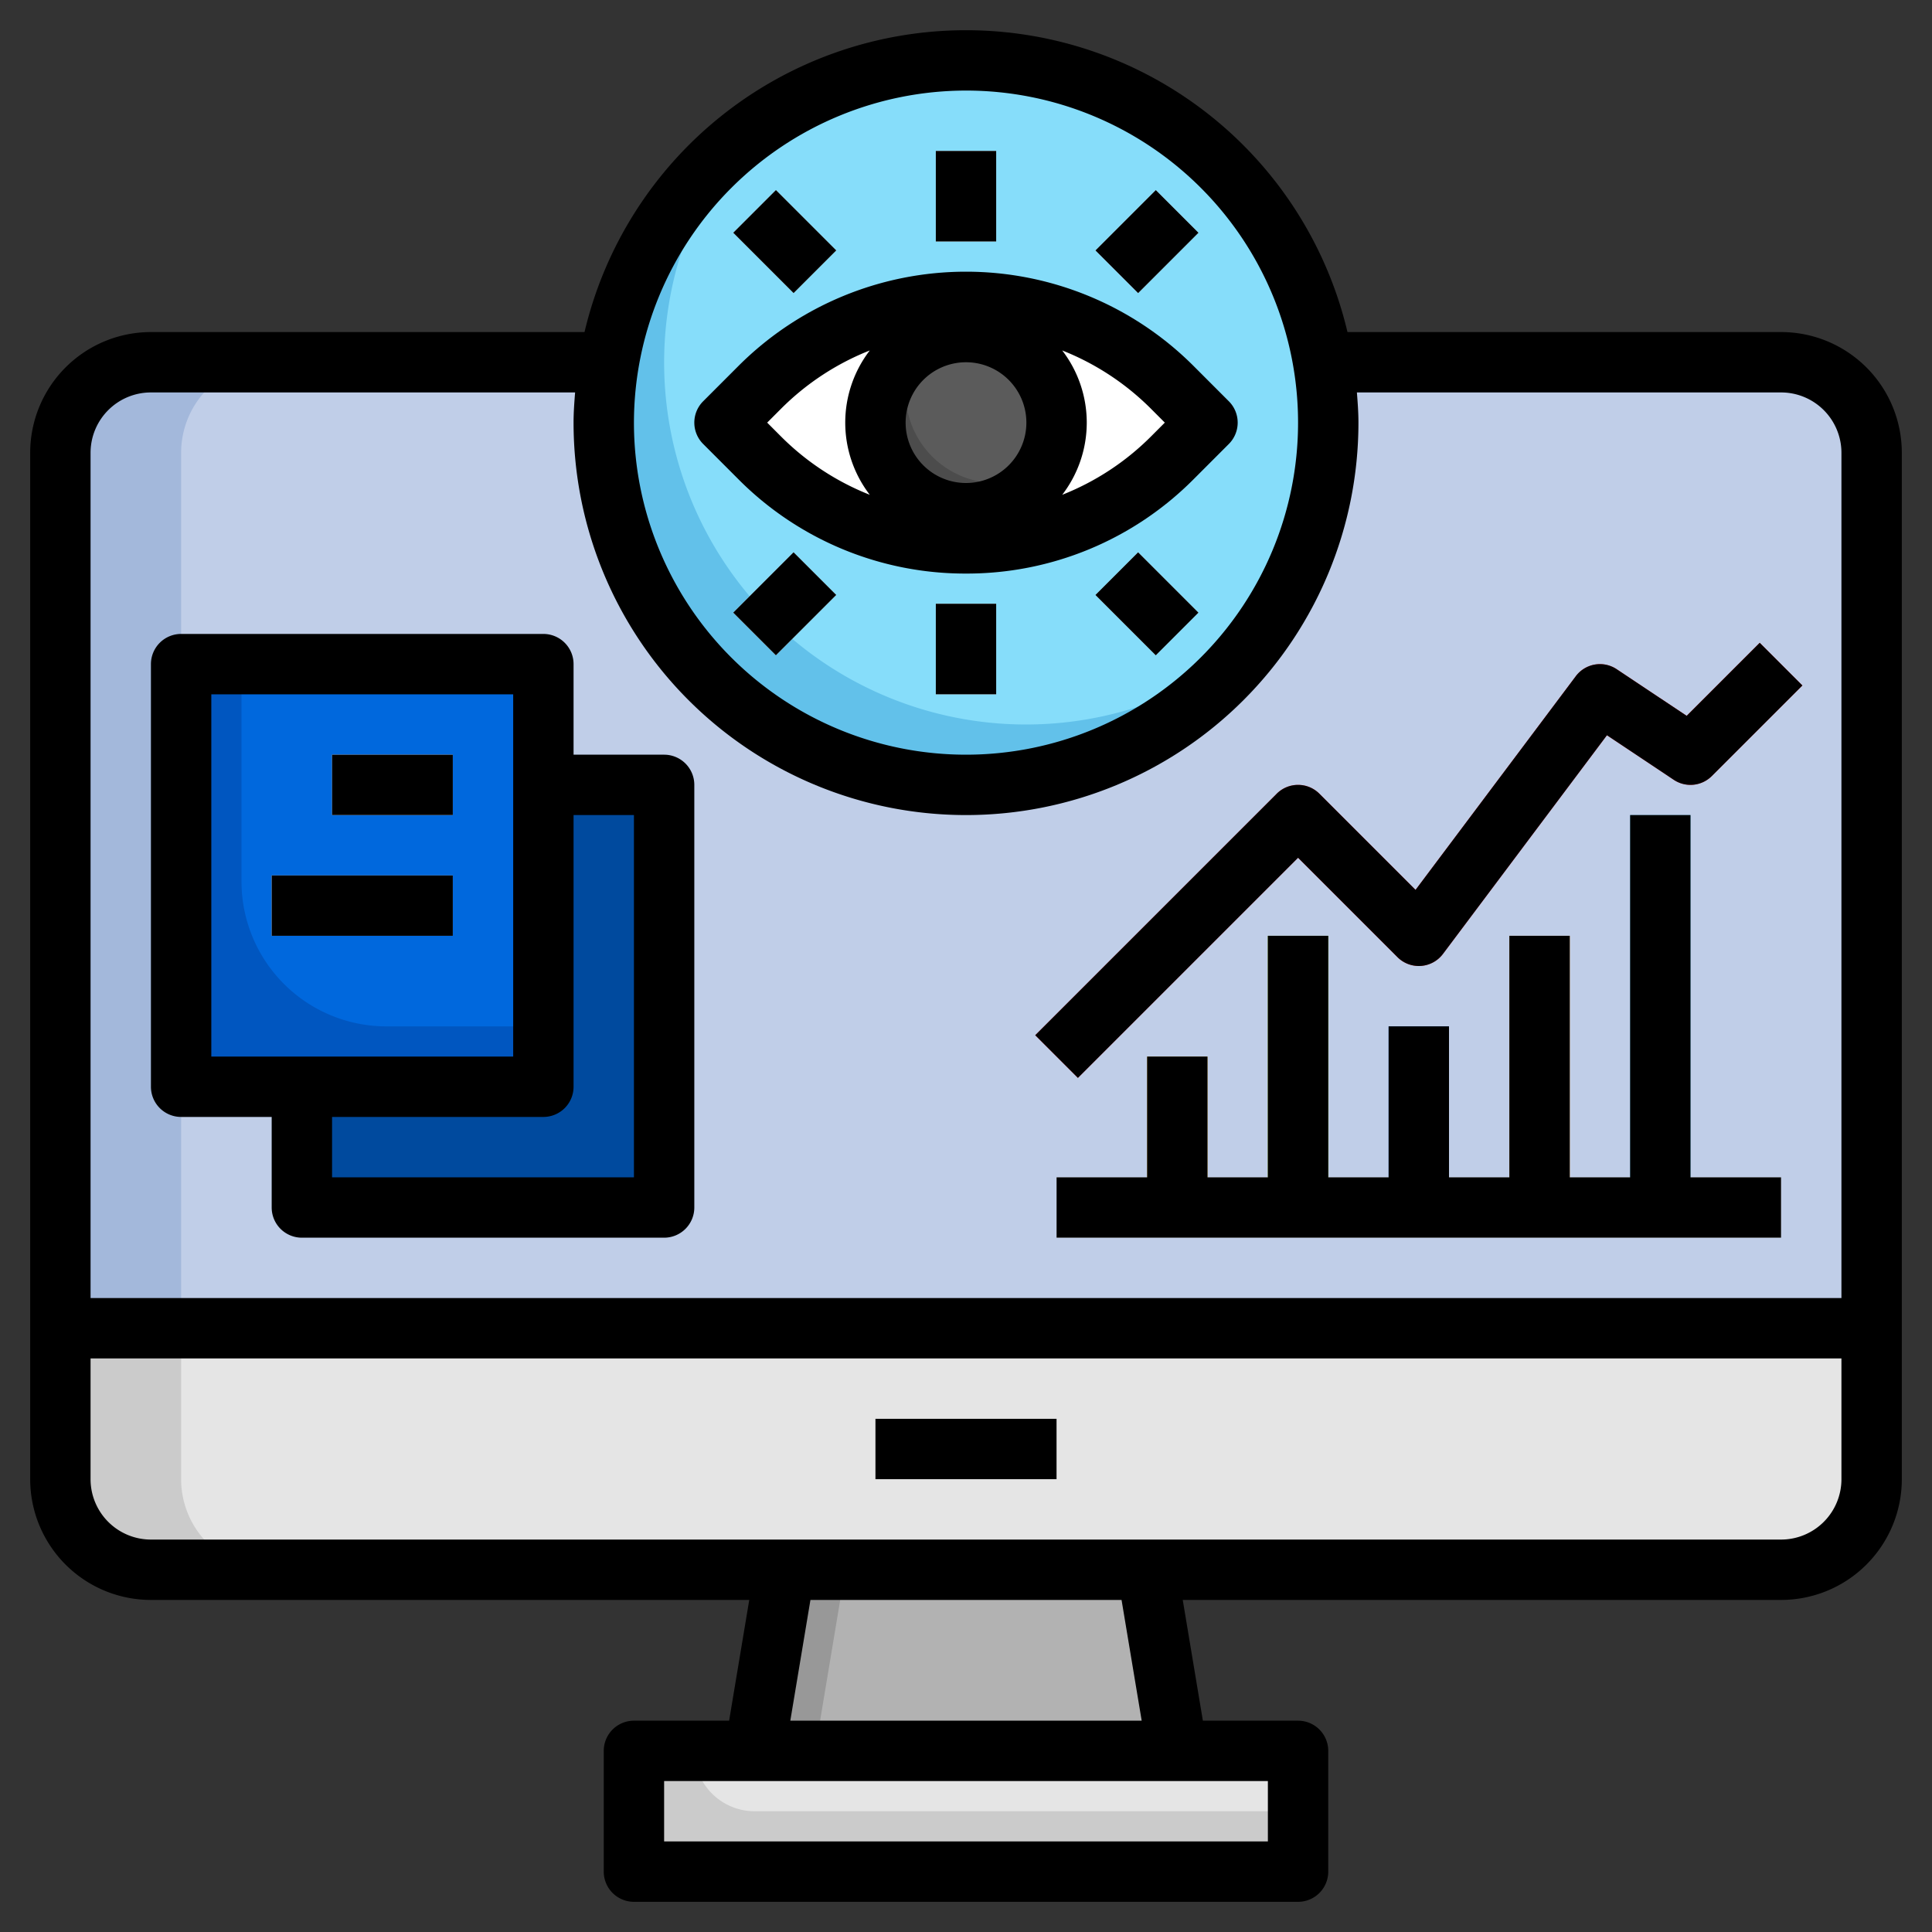 <svg id="Layer_3" height="512" viewBox="0 0 64 64" width="512" xmlns="http://www.w3.org/2000/svg" data-name="Layer 3"><rect x="0" y="0" width="64" height="64" fill="#333333" stroke="none"/><path d="m22 12h-17a3 3 0 0 0 -3 3v34a3 3 0 0 0 3 3h54a3 3 0 0 0 3-3v-34a3 3 0 0 0 -3-3h-17" fill="#a3b8db"/><path d="m62 49v-34a3 3 0 0 0 -3-3h-50a3 3 0 0 0 -3 3v34a3 3 0 0 0 3 3h50a3 3 0 0 0 3-3z" fill="#c0cee8"/><path d="m39 58-1-6h-12l-1 6z" fill="#989898"/><path d="m28 52-1 6h12l-1-6z" fill="#b2b2b2"/><path d="m21 58h22v4h-22z" fill="#cbcbcb"/><path d="m2 49a3 3 0 0 0 3 3h54a3 3 0 0 0 3-3v-5h-60z" fill="#cbcbcb"/><path d="m62 49v-5h-56v5a3 3 0 0 0 3 3h50a3 3 0 0 0 3-3z" fill="#e5e5e5"/><path d="m25 60h18v-2h-20a2 2 0 0 0 2 2z" fill="#e5e5e5"/><path d="m29 47h6v2h-6z" fill="#fff"/><circle cx="32" cy="14" fill="#62c1ea" r="12"/><path d="m32 2a11.93 11.93 0 0 0 -7.419 2.581 11.988 11.988 0 0 0 16.838 16.838 11.988 11.988 0 0 0 -9.419-19.419z" fill="#86ddfa"/><path d="m24 14 1.172 1.172a9.656 9.656 0 0 0 6.828 2.828 9.656 9.656 0 0 0 6.828-2.828l1.172-1.172-1.172-1.172a9.656 9.656 0 0 0 -6.828-2.828 9.656 9.656 0 0 0 -6.828 2.828z" fill="#fff"/><circle cx="32" cy="14" fill="#4c4c4c" r="3"/><path d="m32 11a2.965 2.965 0 0 0 -1.554.446 2.965 2.965 0 0 0 -.446 1.554 3 3 0 0 0 3 3 2.965 2.965 0 0 0 1.554-.446 2.965 2.965 0 0 0 .446-1.554 3 3 0 0 0 -3-3z" fill="#5b5b5b"/><g fill="#fff"><path d="m31 20h2v3h-2z"/><path d="m37 18.586h2v2.828h-2z" transform="matrix(.707 -.707 .707 .707 -3.012 32.728)"/><path d="m24.586 19h2.828v2h-2.828z" transform="matrix(.707 -.707 .707 .707 -6.527 24.243)"/><path d="m31 5h2v3h-2z"/><path d="m36.586 7h2.828v2h-2.828z" transform="matrix(.707 -.707 .707 .707 5.473 29.213)"/><path d="m25 6.586h2v2.828h-2z" transform="matrix(.707 -.707 .707 .707 1.958 20.728)"/></g><path d="m35.707 35.707-1.414-1.414 8-8a1 1 0 0 1 1.414 0l3.185 3.185 5.308-7.078a1 1 0 0 1 1.355-.232l2.318 1.545 2.42-2.42 1.414 1.414-3 3a1 1 0 0 1 -1.262.125l-2.213-1.476-5.432 7.244a1 1 0 0 1 -1.507.107l-3.293-3.293z" fill="#ff4b50"/><path d="m38 35h2v5h-2z" fill="#f9cb52"/><path d="m42 31h2v9h-2z" fill="#8bc000"/><path d="m46 34h2v6h-2z" fill="#0056c0"/><path d="m50 31h2v9h-2z" fill="#f89b1c"/><path d="m54 27h2v13h-2z" fill="#62c1ea"/><path d="m10 36v4h12v-14h-4" fill="#004a9e"/><path d="m6 22h12v14h-12z" fill="#0056c0"/><path d="m8 29.205a4.8 4.8 0 0 0 4.8 4.795h5.2v-12h-10z" fill="#0068dd"/><path d="m11 25h4v2h-4z" fill="#fff"/><path d="m9 29h6v2h-6z" fill="#fff"/><path d="m35 39h24v2h-24z" fill="#fff"/><path d="m59 11h-14.363a12.985 12.985 0 0 0 -25.274 0h-14.363a4 4 0 0 0 -4 4v34a4 4 0 0 0 4 4h19.82l-.667 4h-3.153a1 1 0 0 0 -1 1v4a1 1 0 0 0 1 1h22a1 1 0 0 0 1-1v-4a1 1 0 0 0 -1-1h-3.153l-.667-4h19.82a4 4 0 0 0 4-4v-34a4 4 0 0 0 -4-4zm-27-8a11 11 0 1 1 -11 11 11.013 11.013 0 0 1 11-11zm-27 10h14.051c-.026.331-.051.662-.051 1a13 13 0 0 0 26 0c0-.338-.025-.669-.051-1h14.051a2 2 0 0 1 2 2v28h-58v-28a2 2 0 0 1 2-2zm37 48h-20v-2h20zm-4.18-4h-11.64l.667-4h10.306zm21.18-6h-54a2 2 0 0 1 -2-2v-4h58v4a2 2 0 0 1 -2 2z"/><path d="m29 47h6v2h-6z"/><path d="m32 19a10.59 10.59 0 0 0 7.536-3.121l1.171-1.172a1 1 0 0 0 0-1.414l-1.171-1.172a10.659 10.659 0 0 0 -15.072 0l-1.171 1.172a1 1 0 0 0 0 1.414l1.171 1.172a10.59 10.59 0 0 0 7.536 3.121zm0-7a2 2 0 1 1 -2 2 2 2 0 0 1 2-2zm6.586 2-.464.465a8.646 8.646 0 0 1 -2.935 1.926 3.922 3.922 0 0 0 0-4.782 8.646 8.646 0 0 1 2.935 1.926zm-12.708-.465a8.646 8.646 0 0 1 2.935-1.926 3.922 3.922 0 0 0 0 4.782 8.646 8.646 0 0 1 -2.935-1.926l-.464-.465z"/><path d="m31 20h2v3h-2z"/><path d="m37 18.586h2v2.828h-2z" transform="matrix(.707 -.707 .707 .707 -3.012 32.728)"/><path d="m24.586 19h2.828v2h-2.828z" transform="matrix(.707 -.707 .707 .707 -6.527 24.243)"/><path d="m31 5h2v3h-2z"/><path d="m36.586 7h2.828v2h-2.828z" transform="matrix(.707 -.707 .707 .707 5.473 29.213)"/><path d="m25 6.586h2v2.828h-2z" transform="matrix(.707 -.707 .707 .707 1.958 20.728)"/><path d="m43 28.414 3.293 3.293a1 1 0 0 0 1.507-.107l5.432-7.244 2.213 1.476a1 1 0 0 0 1.262-.125l3-3-1.414-1.414-2.42 2.42-2.318-1.545a1 1 0 0 0 -1.355.232l-5.308 7.078-3.185-3.185a1 1 0 0 0 -1.414 0l-8 8 1.414 1.414z"/><path d="m56 27h-2v12h-2v-8h-2v8h-2v-5h-2v5h-2v-8h-2v8h-2v-4h-2v4h-3v2h24v-2h-3z"/><path d="m6 37h3v3a1 1 0 0 0 1 1h12a1 1 0 0 0 1-1v-14a1 1 0 0 0 -1-1h-3v-3a1 1 0 0 0 -1-1h-12a1 1 0 0 0 -1 1v14a1 1 0 0 0 1 1zm13-1v-9h2v12h-10v-2h7a1 1 0 0 0 1-1zm-12-13h10v12h-10z"/><path d="m11 25h4v2h-4z"/><path d="m9 29h6v2h-6z"/></svg>